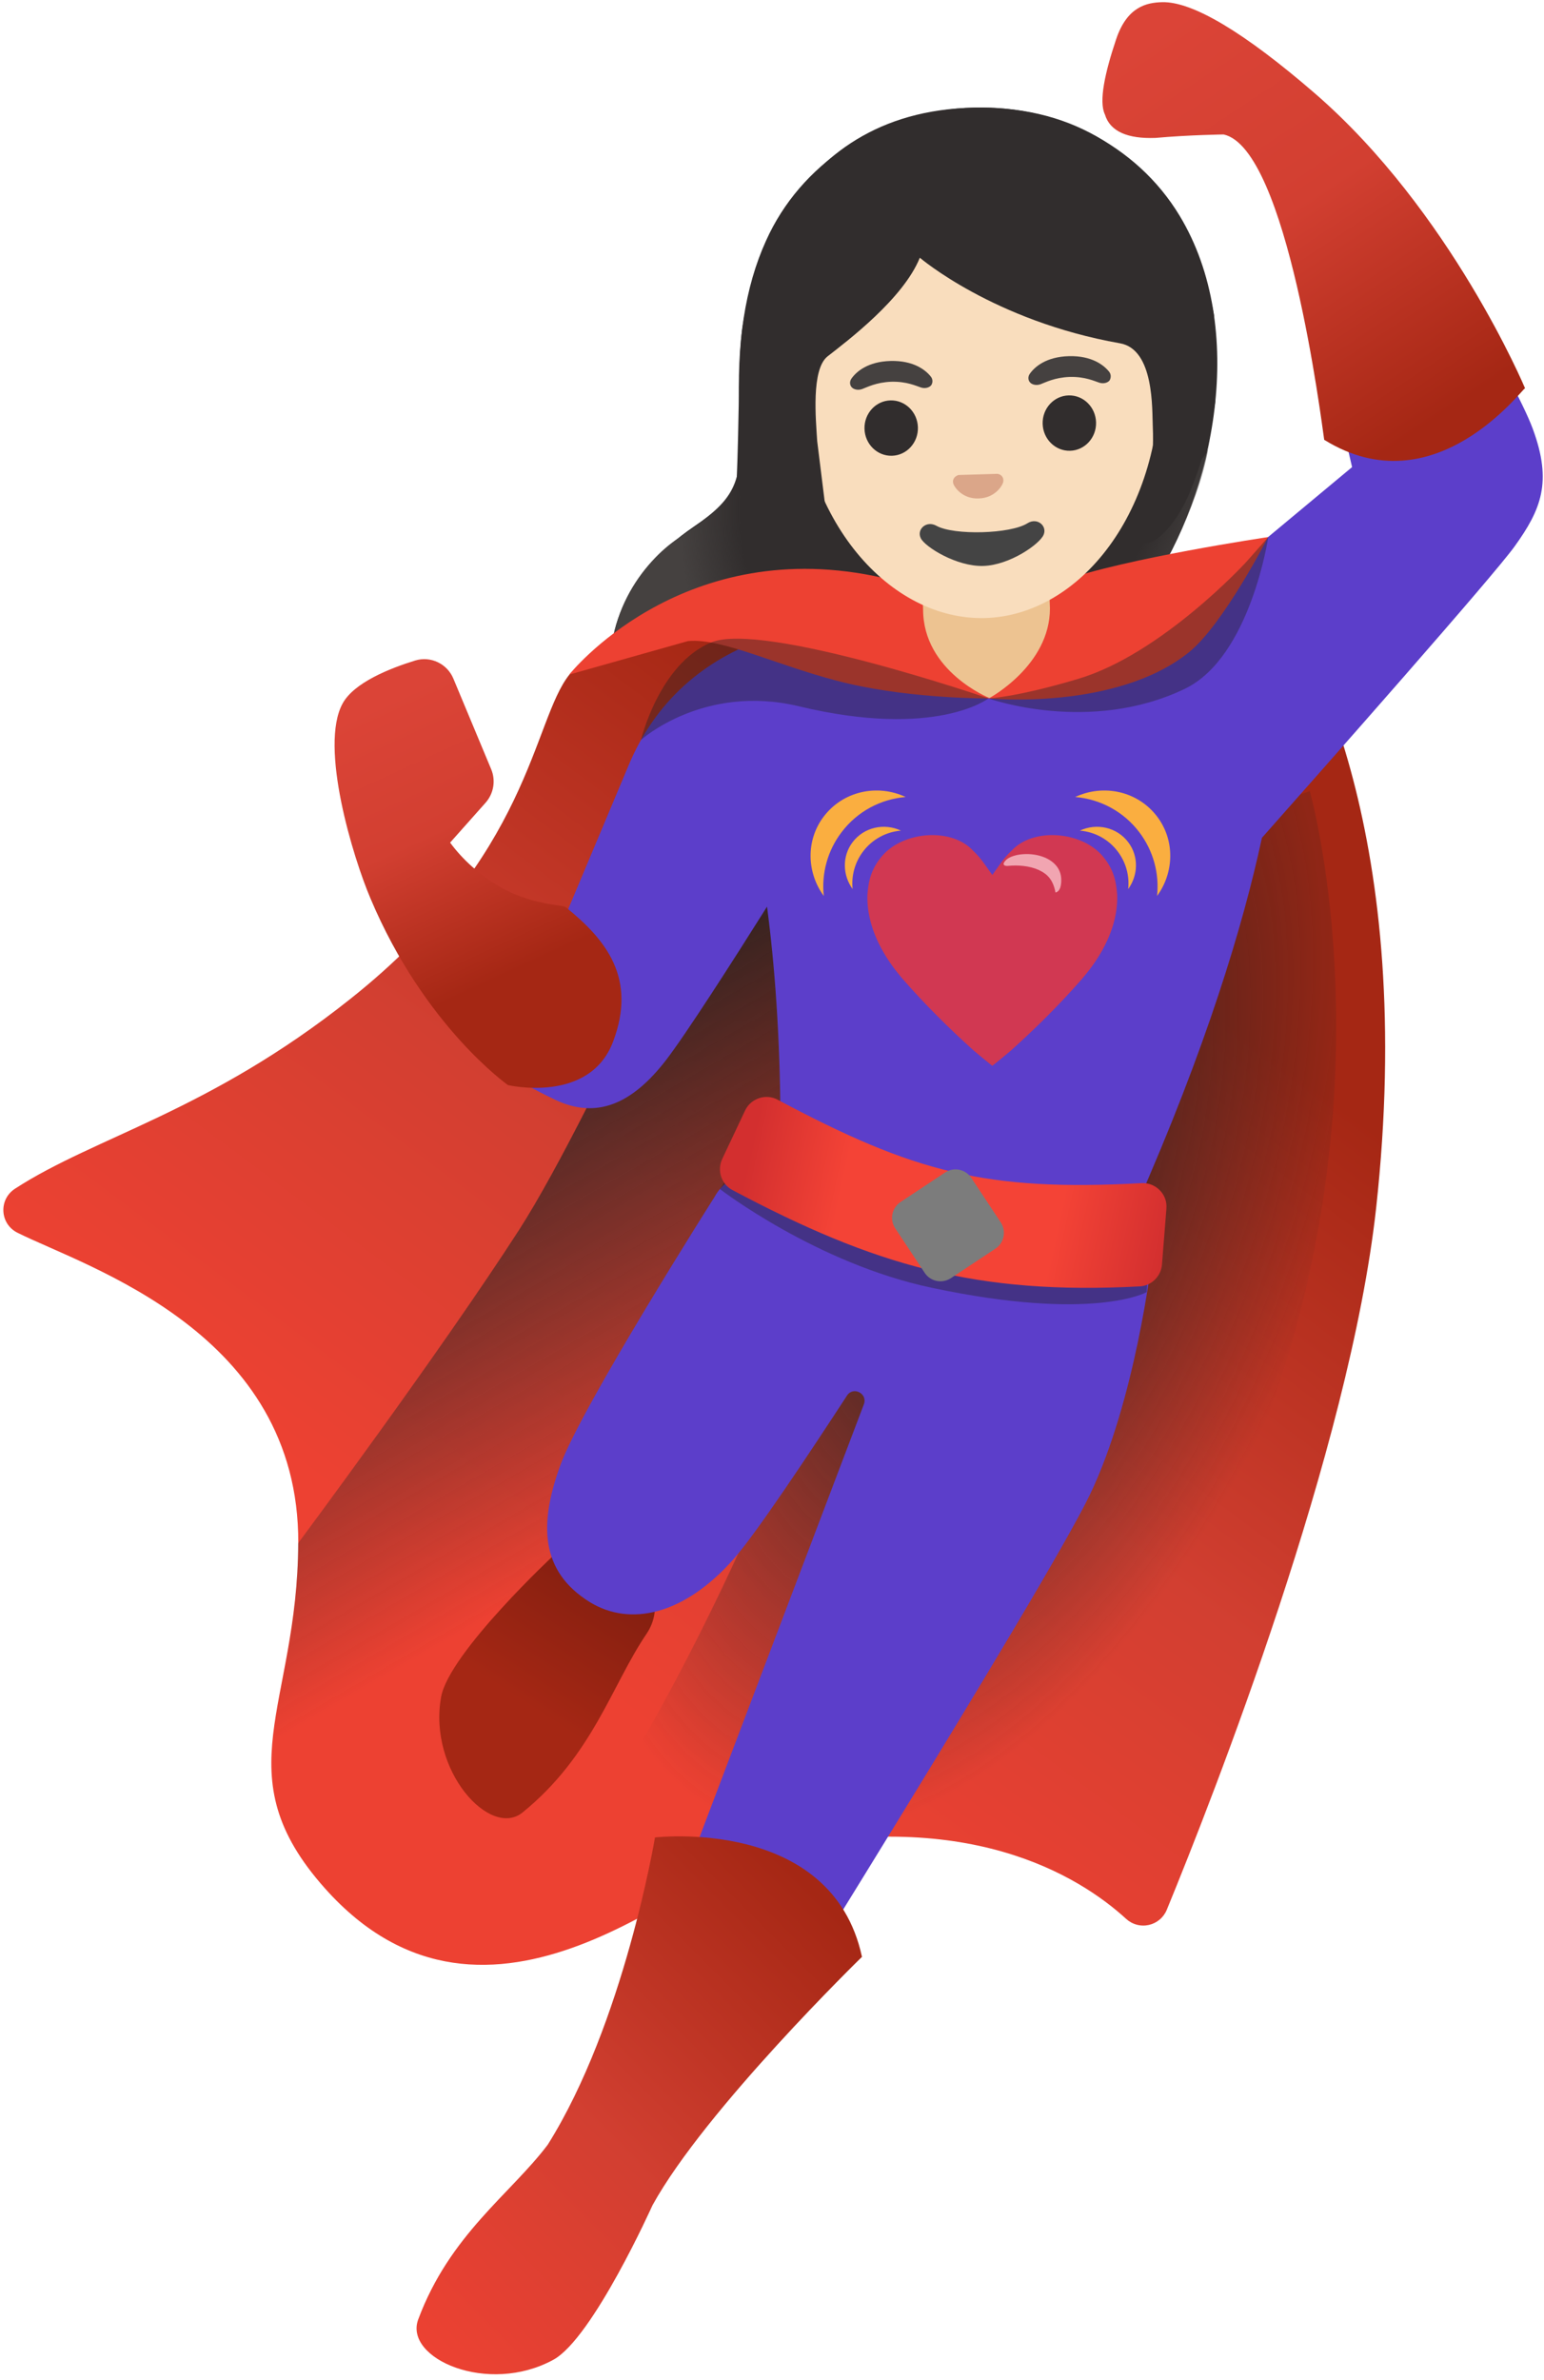 <svg width="246" height="379" viewBox="0 0 246 379" fill="none" xmlns="http://www.w3.org/2000/svg">
<path d="M187.953 34.369C181.063 22.947 167.988 16.363 153.871 17.19C139.755 18.017 127.537 26.132 122.055 38.319C118.687 45.73 117.309 54.732 117.829 65.817C118.319 76.29 117.738 78.985 110.48 83.915C99.763 91.233 95.108 101.737 98.293 111.29C101.324 120.416 110.664 126.234 122.576 126.724C123.739 126.785 124.903 126.754 126.128 126.724C151.36 125.56 170.254 114.904 182.319 95.03C182.625 94.51 182.87 94.142 183.054 93.867C193.526 78.464 198.824 52.374 187.953 34.369V34.369Z" fill="#312D2D"/>
<path d="M192.791 69.645C191.505 79.444 185.656 90.07 183.053 93.836C182.87 94.112 182.655 94.51 182.318 95C170.254 114.873 151.36 125.56 126.128 126.724C124.934 126.785 123.77 126.785 122.606 126.754C110.695 126.264 100.987 120.538 98.323 111.29C94.71 98.705 102.978 89.12 107.939 85.813C115.563 80.73 118.626 78.25 118.013 67.685C122.361 107.8 190.678 79.658 192.485 71.421C192.577 70.839 192.699 70.257 192.791 69.645V69.645Z" fill="url(#paint0_radial)"/>
<path d="M196.742 91.907C198.579 90.774 200.968 91.233 202.193 93.009C208.623 102.318 225.741 133.338 219.249 192.437C215.023 230.806 193.282 286.201 185.902 304.145C185.655 304.751 185.265 305.287 184.766 305.709C184.266 306.131 183.672 306.425 183.033 306.567C182.395 306.708 181.732 306.693 181.101 306.522C180.47 306.35 179.89 306.029 179.41 305.584C172 298.817 153.902 287.395 120.953 295.05C110.511 297.47 77.93 330.112 51.749 300.715C35.58 282.557 47.37 271.901 47.523 245.78C47.676 212.158 13.839 201.838 2.785 196.326C-0.033 194.918 -0.247 191.029 2.387 189.314C15.217 180.985 33.222 177.065 55.852 159.06C84.575 136.247 84.82 114.873 90.699 107.462C93.67 103.727 117.065 93.223 117.065 93.223C117.065 93.223 133.416 97.572 134.213 97.878L163.395 110.77C164.559 111.198 165.875 111.076 166.947 110.402L196.742 91.907V91.907Z" fill="url(#paint1_linear)"/>
<path d="M204.122 219.415C220.689 168.124 208.685 125.989 208.685 125.989C208.685 125.989 160.058 143.168 159.935 145.158C159.813 147.148 128.334 222.049 128.334 222.049C128.334 222.049 105.398 284.058 76.308 312.934C97.161 310.668 114.033 296.674 120.954 295.081C142.665 290.029 157.884 293.275 167.897 298.021C173.378 289.294 192.486 255.457 204.122 219.415Z" fill="url(#paint2_radial)"/>
<path d="M135.314 127.336L119.789 120.293C119.789 120.293 95.169 176.484 82.707 195.867C70.213 215.25 47.492 245.78 47.492 245.78C47.522 271.9 35.549 282.587 51.748 300.746C52.82 301.971 53.953 303.043 55.055 304.053C65.436 291.59 82.584 267.246 95.445 248.996C130.201 199.664 135.314 127.336 135.314 127.336Z" fill="url(#paint3_linear)"/>
<path d="M244.236 68.358C241.143 59.937 226.016 35.777 226.016 35.777L208.439 44.198L215.421 74.391L183.972 100.572C170.97 97.567 157.519 97.026 144.317 98.98C135.314 98.306 109.715 98.612 100.038 122.16L86.014 155.538L74.653 159.488C71.499 166.072 81.849 172.012 88.433 175.136C95.016 178.29 100.681 175.84 106.071 168.889C109.286 164.725 116.758 153.058 122.208 144.392C123.433 153.67 124.291 165 124.352 178.78L149.86 191.059L180.91 192.376C192.24 166.746 198.089 147.24 201.059 133.429C211.317 121.854 237.897 91.784 241.326 87.007C245.552 81.127 247.328 76.779 244.236 68.358V68.358Z" fill="#5C3ECA"/>
<path d="M54.596 112.025C56.403 108.718 62.068 106.452 66.141 105.196C68.621 104.431 71.254 105.717 72.234 108.075L78.267 122.528C79.001 124.304 78.665 126.356 77.379 127.826L71.714 134.195C73.796 137.012 76.399 139.278 79.4 141.085C84.513 144.178 89.627 144.055 90.148 144.484C96.64 149.72 101.478 155.845 97.681 165.888C93.914 175.871 80.931 172.809 80.931 172.809C80.931 172.809 67.61 163.439 59.036 143.106C56.25 136.584 50.83 118.854 54.596 112.025Z" fill="url(#paint4_linear)"/>
<path d="M88.495 247.434C88.495 247.434 71.53 263.204 70.275 270.278C68.192 282.006 78.114 292.846 83.258 288.651C94.435 279.587 97.467 268.349 103.009 260.203C108.521 252.058 95.844 239.993 88.495 247.434Z" fill="url(#paint5_linear)"/>
<path d="M145.817 198.195L145.051 200.277C143.673 195.194 140.427 190.539 136.018 188.181C136.018 188.181 118.318 182.333 113.878 190.57C113.878 190.57 92.657 224.009 89.289 233.318C85.89 242.627 86.013 250.221 93.974 255.151C100.405 259.101 109.04 257.202 116.94 248.23C120.493 244.188 128.699 231.848 134.946 222.263C135.926 220.732 138.284 221.926 137.641 223.641L100.527 321.355L117.094 331.889C117.094 331.889 166.394 253.099 173.652 238.033C180.909 222.906 183.481 200.828 183.481 200.828L145.817 198.195Z" fill="#5C3ECA"/>
<path opacity="0.4" d="M114.707 189.375L120.831 179.392C121.688 177.463 123.893 176.667 125.669 177.678C145.941 189.283 156.719 192.315 179.777 190.967C181.89 190.845 183.636 192.743 183.483 195.04L182.687 205.788C182.687 205.788 174.235 210.565 148.421 205.084C130.109 201.226 114.707 189.375 114.707 189.375Z" fill="#212121"/>
<path d="M181.583 204.87C155.615 206.248 139.355 201.563 116.695 189.528C114.919 188.579 114.215 186.405 115.072 184.568L118.716 176.851C119.635 174.922 121.993 174.126 123.891 175.136C145.602 186.711 157.147 189.773 181.889 188.426C184.155 188.304 186.053 190.233 185.839 192.499L185.135 201.379C184.982 203.277 183.45 204.778 181.583 204.87Z" fill="url(#paint6_linear)"/>
<path d="M158.587 198.868L151.513 203.553C150.105 204.472 148.237 204.104 147.318 202.696L142.633 195.622C142.412 195.291 142.259 194.919 142.183 194.528C142.107 194.138 142.108 193.736 142.188 193.346C142.268 192.956 142.424 192.585 142.647 192.256C142.871 191.927 143.157 191.645 143.49 191.427L150.564 186.742C150.895 186.521 151.267 186.368 151.657 186.292C152.048 186.215 152.45 186.217 152.84 186.297C153.23 186.377 153.6 186.533 153.93 186.756C154.259 186.98 154.541 187.266 154.759 187.599L159.444 194.673C160.363 196.051 159.995 197.949 158.587 198.868Z" fill="#7C7C7C"/>
<path d="M104.356 292.631C104.356 292.631 99.425 322.212 87.269 341.565C81.328 349.435 71.652 355.896 66.63 369.4C64.333 375.616 77.745 381.526 88.187 375.8C94.465 372.34 103.958 351.211 103.958 351.211C112.348 335.961 137.335 311.648 137.335 311.648C132.527 289.294 104.356 292.631 104.356 292.631V292.631Z" fill="url(#paint7_linear)"/>
<path d="M90.699 107.431C90.699 107.431 108.122 85.445 139.234 91.722C162.353 96.377 157.484 111.229 157.484 111.229C157.484 111.229 145.818 111.32 135.314 108.901C124.689 106.452 115.227 101.521 109.592 102.103L90.699 107.431Z" fill="#ED4132"/>
<path d="M157.484 111.229C157.484 111.229 158.924 96.193 169.09 92.549C179.256 88.905 202.039 85.537 202.039 85.537C202.039 85.537 194.904 99.5 189.392 103.91C177.756 113.219 157.484 111.229 157.484 111.229V111.229Z" fill="#ED4132"/>
<path opacity="0.4" d="M102.121 117.843C102.121 117.843 112.103 108.84 127.292 112.484C149.155 117.72 157.484 111.229 157.484 111.229C157.484 111.229 173.561 117.016 188.78 109.697C199.222 104.675 202.07 85.537 202.07 85.537L198.487 89.579C198.487 89.579 185.075 104.186 171.724 108.136C161.955 111.045 157.515 111.229 157.515 111.229C157.515 111.229 121.504 98.888 113.297 102.318C105.03 105.747 102.121 117.843 102.121 117.843V117.843Z" fill="#212121"/>
<path d="M156.872 88.936L146.767 89.212L147.073 97.051C147.073 106.942 157.638 111.168 157.638 111.168C157.638 111.168 167.284 105.993 167.284 96.898L166.977 88.661L156.872 88.936V88.936Z" fill="#EDC391"/>
<path d="M156.934 98.429C171.969 98.031 185.443 81.557 184.8 58.437C184.157 35.441 169.52 24.447 154.913 24.846C140.307 25.244 126.282 37.002 126.894 59.999C127.537 83.149 141.899 98.827 156.934 98.429V98.429Z" fill="#F9DDBD"/>
<path d="M142.112 72.584C144.462 72.52 146.313 70.494 146.247 68.06C146.18 65.625 144.221 63.704 141.872 63.768C139.522 63.832 137.671 65.858 137.737 68.292C137.804 70.727 139.762 72.648 142.112 72.584Z" fill="#312D2D"/>
<path d="M170.497 71.788C172.847 71.724 174.698 69.698 174.631 67.264C174.565 64.829 172.606 62.908 170.256 62.972C167.906 63.036 166.055 65.062 166.122 67.496C166.188 69.931 168.147 71.852 170.497 71.788Z" fill="#312D2D"/>
<path d="M163.702 83.333C161.007 85.048 151.973 85.293 149.187 83.731C147.595 82.843 146.002 84.313 146.707 85.722C147.38 87.1 152.402 90.254 156.659 90.131C160.915 90.008 165.692 86.609 166.274 85.17C166.886 83.762 165.263 82.353 163.702 83.333V83.333Z" fill="#444444"/>
<path d="M159.169 75.525C159.081 75.49 158.988 75.469 158.893 75.463L152.769 75.647C152.677 75.647 152.585 75.678 152.493 75.739C151.942 75.984 151.667 76.566 151.942 77.178C152.218 77.79 153.473 79.475 155.923 79.383C158.373 79.322 159.536 77.576 159.781 76.964C160.026 76.29 159.72 75.708 159.169 75.525V75.525Z" fill="#DBA689"/>
<path d="M148.298 59.969C147.472 58.927 145.542 57.396 141.898 57.488C138.255 57.58 136.417 59.203 135.652 60.305C135.315 60.795 135.407 61.346 135.682 61.653C135.927 61.959 136.601 62.235 137.366 61.959C138.132 61.683 139.571 60.887 142.021 60.795C144.471 60.734 145.971 61.469 146.737 61.714C147.502 61.959 148.176 61.653 148.39 61.316C148.517 61.11 148.576 60.869 148.56 60.627C148.543 60.386 148.452 60.156 148.298 59.969V59.969Z" fill="#454140"/>
<path d="M176.715 59.203C175.888 58.162 173.959 56.631 170.315 56.723C166.671 56.815 164.834 58.438 164.068 59.54C163.731 60.03 163.823 60.581 164.099 60.887C164.344 61.194 165.017 61.469 165.783 61.194C166.549 60.918 167.988 60.122 170.437 60.03C172.887 59.969 174.388 60.703 175.153 60.949C175.919 61.194 176.592 60.887 176.807 60.55C176.99 60.214 177.082 59.662 176.715 59.203V59.203Z" fill="#454140"/>
<path d="M117.34 77.392C117.83 65.817 117.616 57.794 118.198 52.864C118.688 48.669 123.587 18.599 153.872 17.19C188.474 15.598 193.435 50.292 193.435 50.292L193.649 63.766C193.649 63.766 192.884 70.349 189.577 78.372C186.208 86.426 180.819 88.569 181.799 84.496C182.871 79.995 183.942 73.84 183.667 67.9C183.544 65.297 183.942 55.62 178.43 54.671C158.312 51.119 146.553 41.044 146.553 41.044C143.92 47.567 135.04 54.273 131.855 56.753C129.222 58.836 129.987 66.828 130.201 70.257L132.131 85.813C128.762 83.884 119.239 80.914 117.34 77.392V77.392Z" fill="#312D2D"/>
<path d="M210.981 70.043C210.552 67.195 205.132 23.682 194.966 21.416C194.966 21.416 189.577 21.477 184.065 21.967C179.747 22.12 176.869 20.987 176.042 18.231C175.031 16.149 176.072 11.495 177.818 6.289C179.563 1.052 182.687 0.409 185.167 0.348C189.975 0.226 198.181 5.095 209.45 14.832C231.13 33.573 242.981 61.836 242.981 61.836C242.552 61.867 228.589 80.944 210.981 70.043Z" fill="url(#paint8_linear)"/>
<path d="M177.998 142.527C177.844 140.18 177.329 138.274 175.653 136.312C172.298 132.386 164.588 131.733 161.134 135.512C160.533 136.068 159.965 136.737 159.394 137.537L158.103 139.347L156.812 137.537C156.239 136.738 155.669 136.068 155.068 135.512C151.616 131.733 143.905 132.385 140.55 136.312C138.873 138.275 138.357 140.181 138.203 142.527C137.985 149.504 143.175 155.091 143.816 155.907C147.338 159.939 151.181 163.751 155.083 167.263C155.789 167.867 156.399 168.366 157.009 168.865C157.376 169.158 157.737 169.452 158.102 169.743C158.465 169.452 158.827 169.158 159.191 168.865C159.803 168.366 160.413 167.867 161.117 167.263C165.021 163.751 168.863 159.939 172.386 155.907C173.028 155.088 178.219 149.501 177.998 142.527" fill="#D13852"/>
<path d="M169.086 140.076C169.082 139.695 169.018 139.317 168.894 138.953C168.781 138.62 168.615 138.305 168.401 138.018C167.146 136.33 164.414 135.722 162.131 136.15C161.241 136.346 160.349 136.653 159.938 137.431C159.798 137.765 160.093 137.926 160.546 137.905C162.188 137.737 164.006 137.888 165.459 138.535C165.82 138.697 166.158 138.889 166.468 139.115C167.51 139.854 167.96 141.003 168.166 142.142C168.671 142.049 168.948 141.492 169.013 140.997C169.076 140.694 169.1 140.385 169.086 140.076" fill="#F1A5B1"/>
<path d="M178.081 135.602C179.381 137.312 179.978 139.454 179.75 141.59C181.349 139.392 181.453 136.368 179.757 134.129C177.951 131.735 174.716 131.032 172.049 132.287C173.232 132.381 174.381 132.726 175.421 133.297C176.461 133.869 177.367 134.655 178.081 135.603" fill="#FAAE40"/>
<path d="M181.53 132.552C183.727 135.449 184.736 139.076 184.352 142.692C187.067 138.968 187.235 133.847 184.367 130.054C181.295 125.992 175.822 124.808 171.308 126.933C173.311 127.095 175.258 127.68 177.02 128.648C178.782 129.616 180.319 130.947 181.53 132.552" fill="#FAAE40"/>
<path d="M137.515 135.602C136.217 137.313 135.619 139.454 135.844 141.59C134.248 139.392 134.143 136.368 135.839 134.129C137.648 131.735 140.879 131.032 143.548 132.287C142.365 132.381 141.216 132.726 140.176 133.298C139.136 133.869 138.229 134.655 137.515 135.603" fill="#FAAE40"/>
<path d="M134.071 132.552C131.871 135.448 130.862 139.075 131.25 142.692C128.536 138.968 128.36 133.847 131.233 130.054C134.307 125.992 139.781 124.808 144.295 126.933C140.415 127.254 136.646 129.145 134.071 132.552" fill="#FAAE40"/>
<defs>
<radialGradient id="paint0_radial" cx="0" cy="0" r="1" gradientUnits="userSpaceOnUse" gradientTransform="translate(152.329 73.81) rotate(119.788) scale(51.369 41.052)">
<stop offset="0.782" stop-color="#454140" stop-opacity="0"/>
<stop offset="1" stop-color="#454140"/>
</radialGradient>
<linearGradient id="paint1_linear" x1="170.827" y1="143.914" x2="83.613" y2="260.727" gradientUnits="userSpaceOnUse">
<stop stop-color="#A52714"/>
<stop offset="0.529" stop-color="#D23F31"/>
<stop offset="1" stop-color="#ED4132"/>
</linearGradient>
<radialGradient id="paint2_radial" cx="0" cy="0" r="1" gradientUnits="userSpaceOnUse" gradientTransform="translate(156.462 187.802) rotate(20.579) scale(56.893 110.247)">
<stop stop-color="#212121"/>
<stop offset="0.999" stop-color="#212121" stop-opacity="0"/>
</radialGradient>
<linearGradient id="paint3_linear" x1="63.158" y1="162.48" x2="108.153" y2="240.161" gradientUnits="userSpaceOnUse">
<stop stop-color="#212121"/>
<stop offset="0.999" stop-color="#212121" stop-opacity="0"/>
</linearGradient>
<linearGradient id="paint4_linear" x1="81.408" y1="154.898" x2="61.327" y2="111.315" gradientUnits="userSpaceOnUse">
<stop stop-color="#A52714"/>
<stop offset="0.529" stop-color="#D23F31"/>
<stop offset="1" stop-color="#DB4437"/>
</linearGradient>
<linearGradient id="paint5_linear" x1="95.994" y1="251.057" x2="80.683" y2="274.789" gradientUnits="userSpaceOnUse">
<stop offset="0.001" stop-color="#851F10"/>
<stop offset="0.841" stop-color="#A52714"/>
</linearGradient>
<linearGradient id="paint6_linear" x1="119.179" y1="184.981" x2="185.383" y2="199.45" gradientUnits="userSpaceOnUse">
<stop stop-color="#D32F2F"/>
<stop offset="0.23" stop-color="#F44336"/>
<stop offset="0.742" stop-color="#F44336"/>
<stop offset="1" stop-color="#D32F2F"/>
</linearGradient>
<linearGradient id="paint7_linear" x1="129.582" y1="301.12" x2="61.253" y2="369.449" gradientUnits="userSpaceOnUse">
<stop stop-color="#A52714"/>
<stop offset="0.529" stop-color="#D23F31"/>
<stop offset="1" stop-color="#ED4132"/>
</linearGradient>
<linearGradient id="paint8_linear" x1="228.399" y1="66.984" x2="186.113" y2="3.028" gradientUnits="userSpaceOnUse">
<stop stop-color="#A52714"/>
<stop offset="0.529" stop-color="#D23F31"/>
<stop offset="1" stop-color="#DB4437"/>
</linearGradient>
</defs>
</svg>
